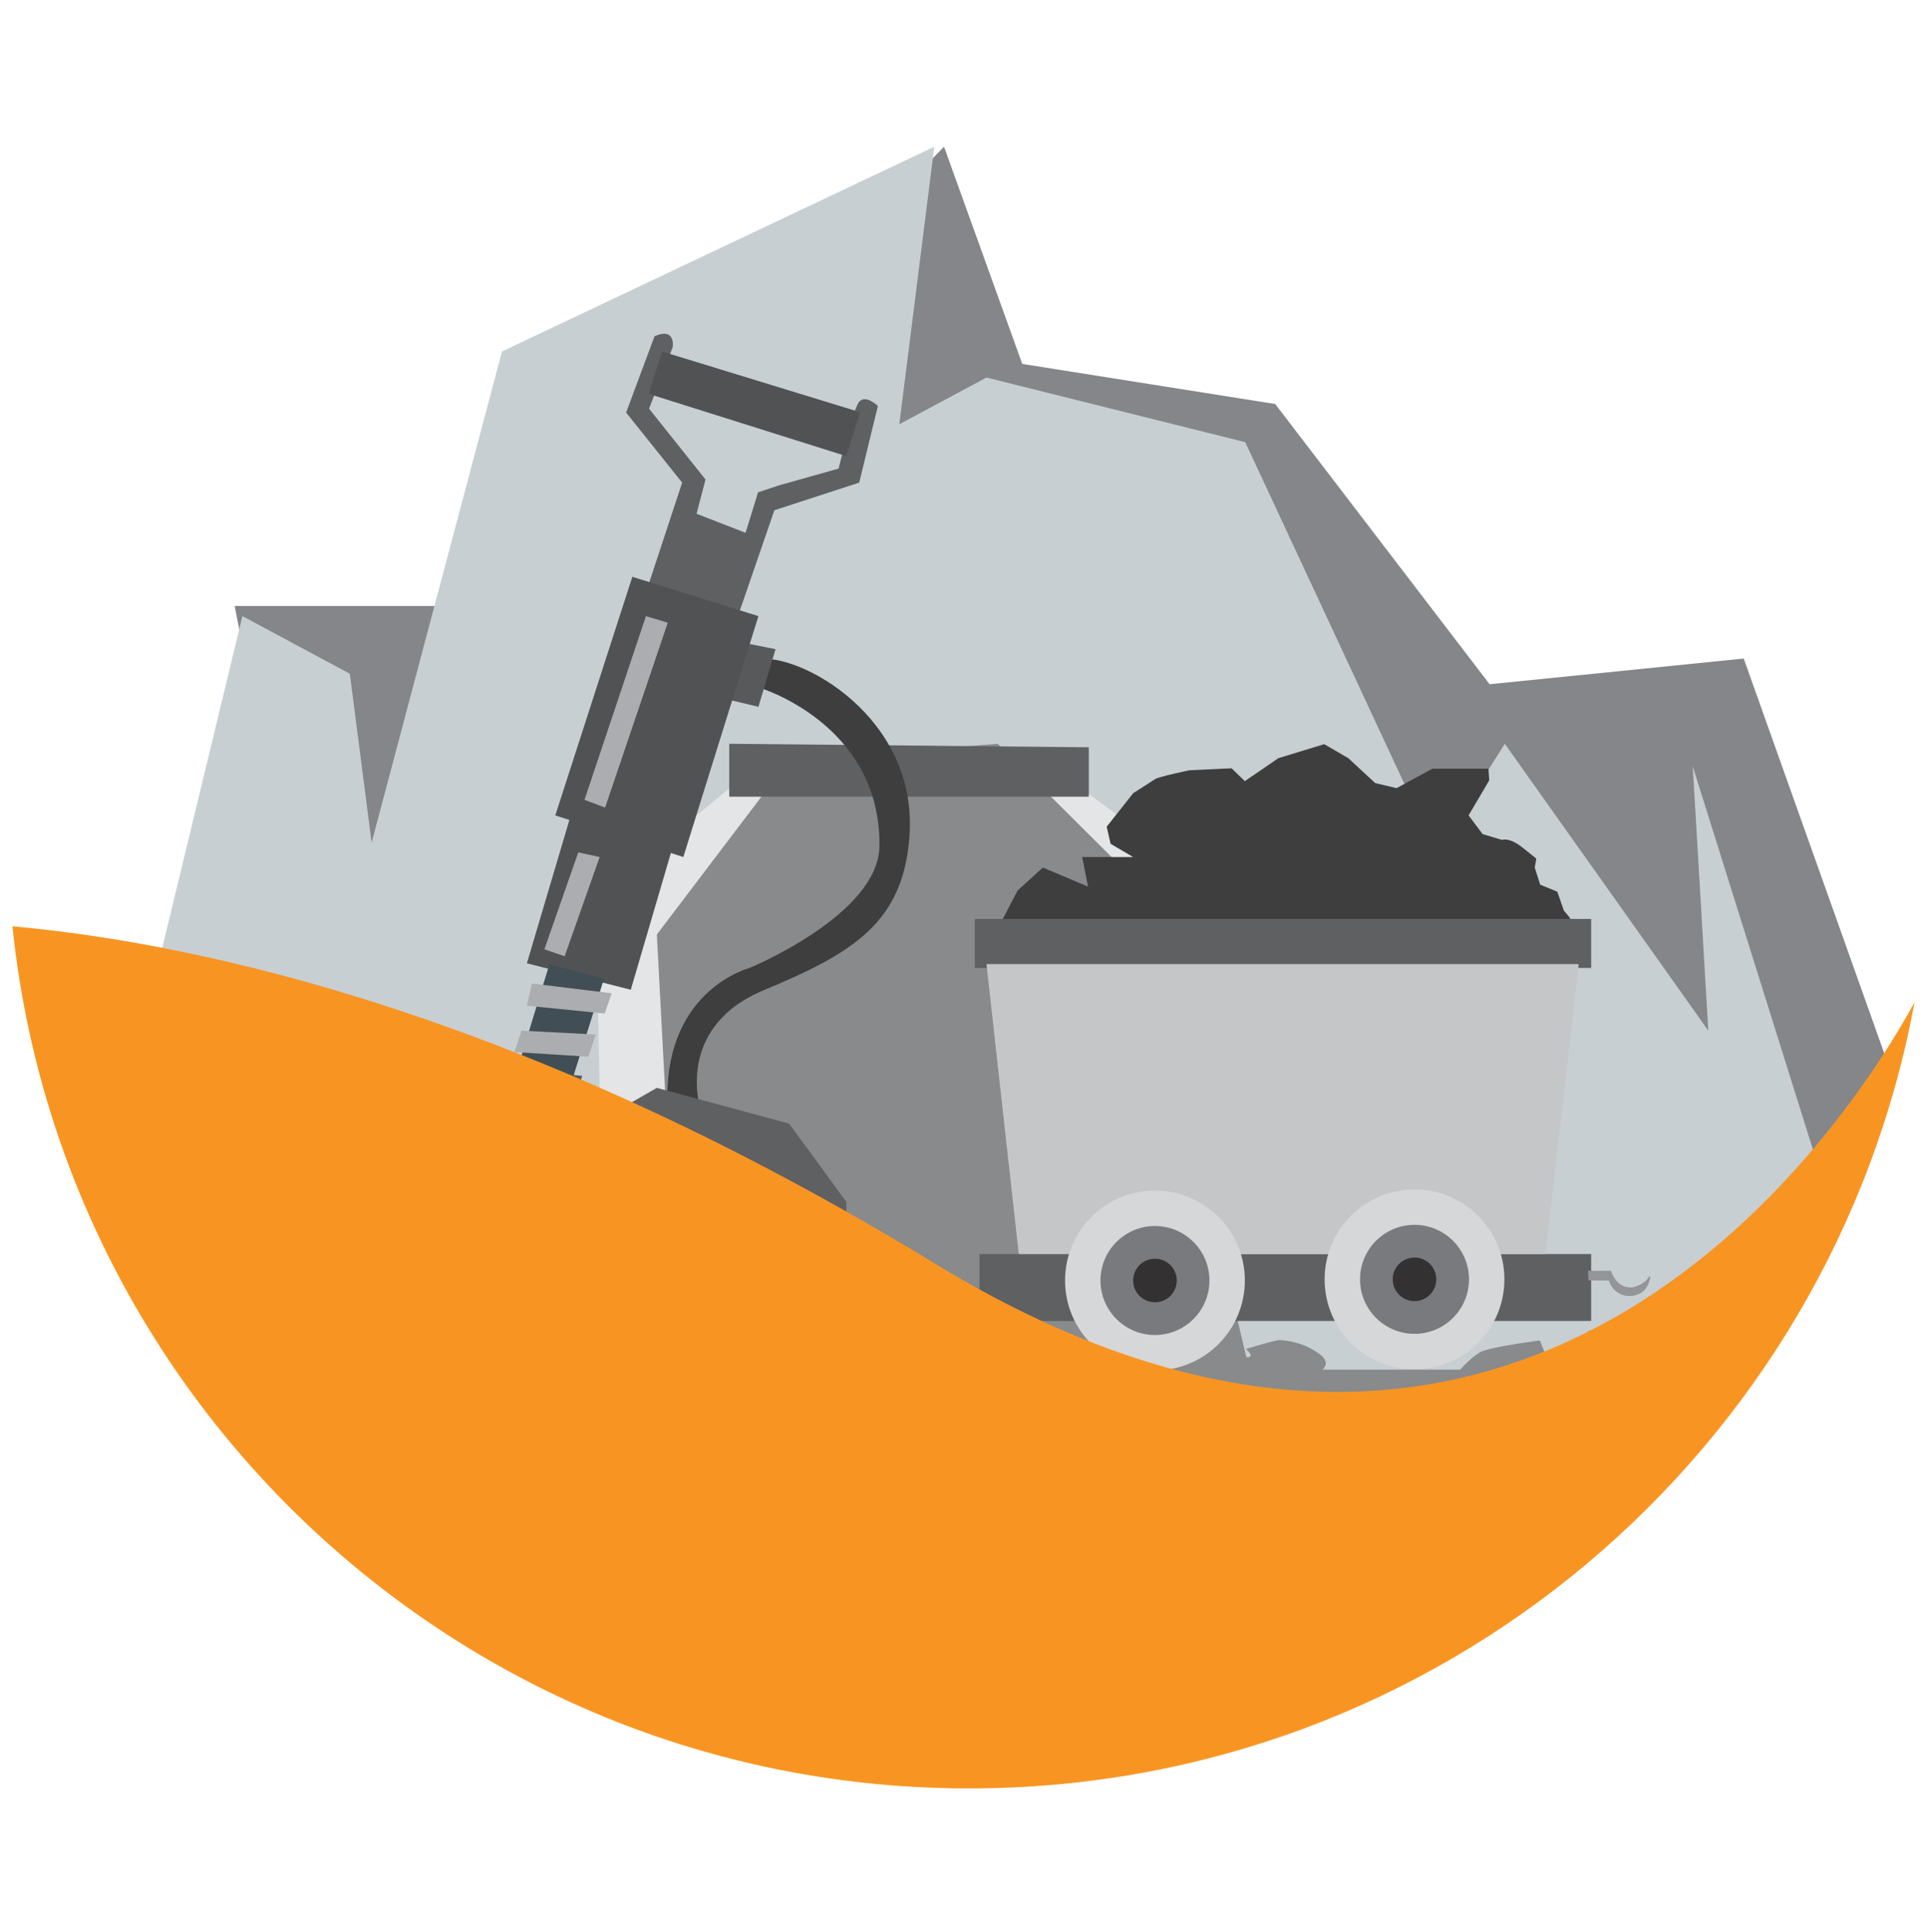 <?xml version="1.0" encoding="utf-8"?>
<!-- Generator: Adobe Illustrator 25.4.1, SVG Export Plug-In . SVG Version: 6.00 Build 0)  -->
<svg version="1.1" id="Layer_1" xmlns="http://www.w3.org/2000/svg" xmlns:xlink="http://www.w3.org/1999/xlink" x="0px" y="0px"
	 viewBox="0 0 495.2 496.4" style="enable-background:new 0 0 495.2 496.4;" xml:space="preserve">
<style type="text/css">
	.st0{fill:#848689;}
	.st1{fill:#C8CFD3;}
	.st2{fill:#E4E5E6;}
	.st3{fill:#888A8C;}
	.st4{fill:#5F6062;}
	.st5{fill:#939598;}
	.st6{fill:#939598;stroke:#6D6E71;stroke-miterlimit:10;}
	.st7{fill:#3E3E3F;}
	.st8{fill:#C4C6C8;}
	.st9{fill:#D5D7D8;}
	.st10{fill:#797A7D;}
	.st11{fill:#333132;}
	.st12{fill:#515254;}
	.st13{fill:#ABADB0;}
	.st14{fill:#414E56;}
	.st15{fill:#58595B;}
	.st16{fill:#F89522;}
</style>
<polyline class="st0" points="485.7,274.8 400.3,371.7 135.4,323.4 74.4,227 60.3,155.7 127.1,155.7 242.6,37.7 262.7,93.5 
	327.7,103.8 382.8,175.8 448.1,169.2 485.7,274.8 "/>
<polygon class="st1" points="31.7,284.9 62.3,158.3 89.9,173.1 95.5,216.5 129,90.3 240.1,37.7 231.1,109 253.5,97 320,113.6 
	369.1,219 386.7,191.1 439,264.8 435,196.9 469.2,305.9 357.9,386.3 "/>
<polygon class="st2" points="177.1,236.1 181,334.3 155.2,334.6 153.1,230.7 187.4,202.6 208.1,200.9 "/>
<polygon class="st2" points="263.1,203 286.5,230.4 286.5,357.5 310.8,357.5 310.8,227 278.5,203 "/>
<polygon class="st3" points="202.8,195.3 168.8,240.1 174.3,344.3 324.7,367.4 291.2,225.7 256.4,191.1 "/>
<polygon class="st4" points="279.8,192 279.8,204.7 187.4,204.7 187.4,191.1 "/>
<rect x="251.7" y="322.2" class="st4" width="157.2" height="17.2"/>
<path class="st5" d="M408.1,326.5h5.9c0,0,1.1,4.4,5.3,4.3c0,0,3-0.4,4.4-2.7c0.1-0.1,0.2-0.1,0.3-0.1c0.1,0,0.1,0.1,0.1,0.2
	c-0.3,1.6-1.2,3.9-3.6,4.5c-2.9,1-6-0.6-7-3.5c0-0.1-0.1-0.2-0.1-0.2h-5.2L408.1,326.5z"/>
<path class="st6" d="M349.5,258.9"/>
<path class="st3" d="M315.6,358.9h26.4c0,0-4.4-4.5-3.3-5.8c1.1-1.2,3.9-2.8,0-5.5c-2.9-2-6.3-3.1-9.8-3.3c-1.4,0-8.7,2.3-8.7,2.3
	s2.7,2.3,0,2.1s-6.6,0-6.6,0v3.4l1.9,3.7L315.6,358.9z"/>
<path class="st3" d="M370.5,357.5c0,0,6.9-9.1,10.6-10.4c3.7-1.3,14.6-2.7,14.6-2.7l3.2,7.9l6.9,0.1c0,0-1.8,2.8,0-1.5
	c1.1-2.9,1.9-5.9,2.3-8.9l13.2-2.6l1,2.6h7.8l-6.1,6.4v4.9l2.4,1.3l-3.5,2.8L370.5,357.5z"/>
<path class="st7" d="M276.9,255.2l-11.6-12.8l-7.6-6.3l3.8-7.3l6.5-5.9l11.6,4.9l-1.5-7.6h13.1l-5.8-3.4l-1-4.4l6.8-8.6
	c0,0,4.5-2.9,5.6-3.6c1.1-0.7,8.9-2.3,8.9-2.3l10.8-0.5l3.4,3.3l8.6-5.9l11.8-3.6l6.2,3.6l6.9,6.4l5.5,1.3l9.2-5h14.4l0.2,3l-5.3,9
	l3.6,4.8l5,1.5c0,0,1.8-0.8,5.3,2l3.5,2.8l-0.4,2.3l1.4,4.4l4.4,1.8l1.7,4.9c0,0,4.5,4.7,2.7,6.7c-1.8,2-11.8,9.6-11.8,9.6
	l-17.1,23.1l-16.8,6l-51,5.6l-34.3-18.2L276.9,255.2z"/>
<rect x="250.5" y="236.1" class="st4" width="158.4" height="12.6"/>
<polygon class="st8" points="253.5,247.7 261.8,322.2 397.2,322.2 405.7,247.7 "/>
<circle class="st9" cx="363.5" cy="328.7" r="23.1"/>
<circle class="st10" cx="363.5" cy="328.7" r="14"/>
<circle class="st11" cx="363.5" cy="328.7" r="5.6"/>
<circle class="st9" cx="296.8" cy="329" r="23.1"/>
<circle class="st10" cx="296.8" cy="329" r="14"/>
<circle class="st11" cx="296.8" cy="329" r="5.6"/>
<rect x="254.7" y="351.9" class="st3" width="177.1" height="7"/>
<path class="st7" d="M194.9,176.6c0,0,31.4,9.2,31.1,40.7c-0.1,17.7-33.4,31.4-33.4,31.4s-21.1,5.4-21.1,33l8.5,3.3
	c0,0-6.8-21,16.3-30.6c23.1-9.6,35.7-17.4,37.4-39.3c2.4-31.1-28.6-47.5-38.9-45.7C189.7,170.2,194.9,176.6,194.9,176.6z"/>
<polygon class="st12" points="146.4,210.4 135.4,247.5 162.1,254.3 172.8,217.8 "/>
<polygon class="st13" points="148.6,219 139.9,243.9 145.1,245.7 154.1,220.2 "/>
<path class="st4" d="M168.2,86.4l-7.3,19.6l14.4,18l-8.9,27l23.2,7.4l9.4-27.3l21.8-7.1l4.8-19.7c0,0-3.1-3-4.8-1.1
	c-1.6,1.9-5.3,17.2-5.3,17.2l-15.3,4.3l-5.4,1.8l-3.2,10.4L179,132l2.3-8.8L166.8,105l6-15.6C172.9,89.4,173.8,83.9,168.2,86.4z"/>
<polygon class="st12" points="166.7,101.2 217.5,117.2 221,105.9 170.1,90.3 "/>
<polygon class="st14" points="141.2,247.7 123.9,304.4 134.6,317.1 155.2,251.5 "/>
<polygon class="st13" points="135.4,258.4 155.4,260.4 157.2,255.2 136.7,252.7 "/>
<polygon class="st13" points="153.1,265.8 151.2,271.5 132.2,270.3 134,264.8 "/>
<polygon class="st15" points="149.6,276.4 147.9,282.4 129,280.7 130.6,274.8 "/>
<polygon class="st15" points="184,179 194.9,181.6 199.3,166.8 188.3,164.6 "/>
<polygon class="st12" points="162.5,148.2 194.9,158.3 175.6,220.2 142.7,209.5 "/>
<polygon class="st13" points="166,158.3 150.2,205.5 155.5,207.5 171.6,160 "/>
<polygon class="st4" points="141.6,295.1 168.8,279.5 202.8,288.7 217.5,308.8 217.5,318.5 145.4,318.5 136.7,310.6 "/>
<path class="st16" d="M492,257.5c-15.7,28.8-98.7,160.7-252,67C135,260.5,51.9,242.4,3.2,238C16,362.4,121.2,459.5,249,459.5
	C370.1,459.5,470.8,372.5,492,257.5"/>
</svg>
